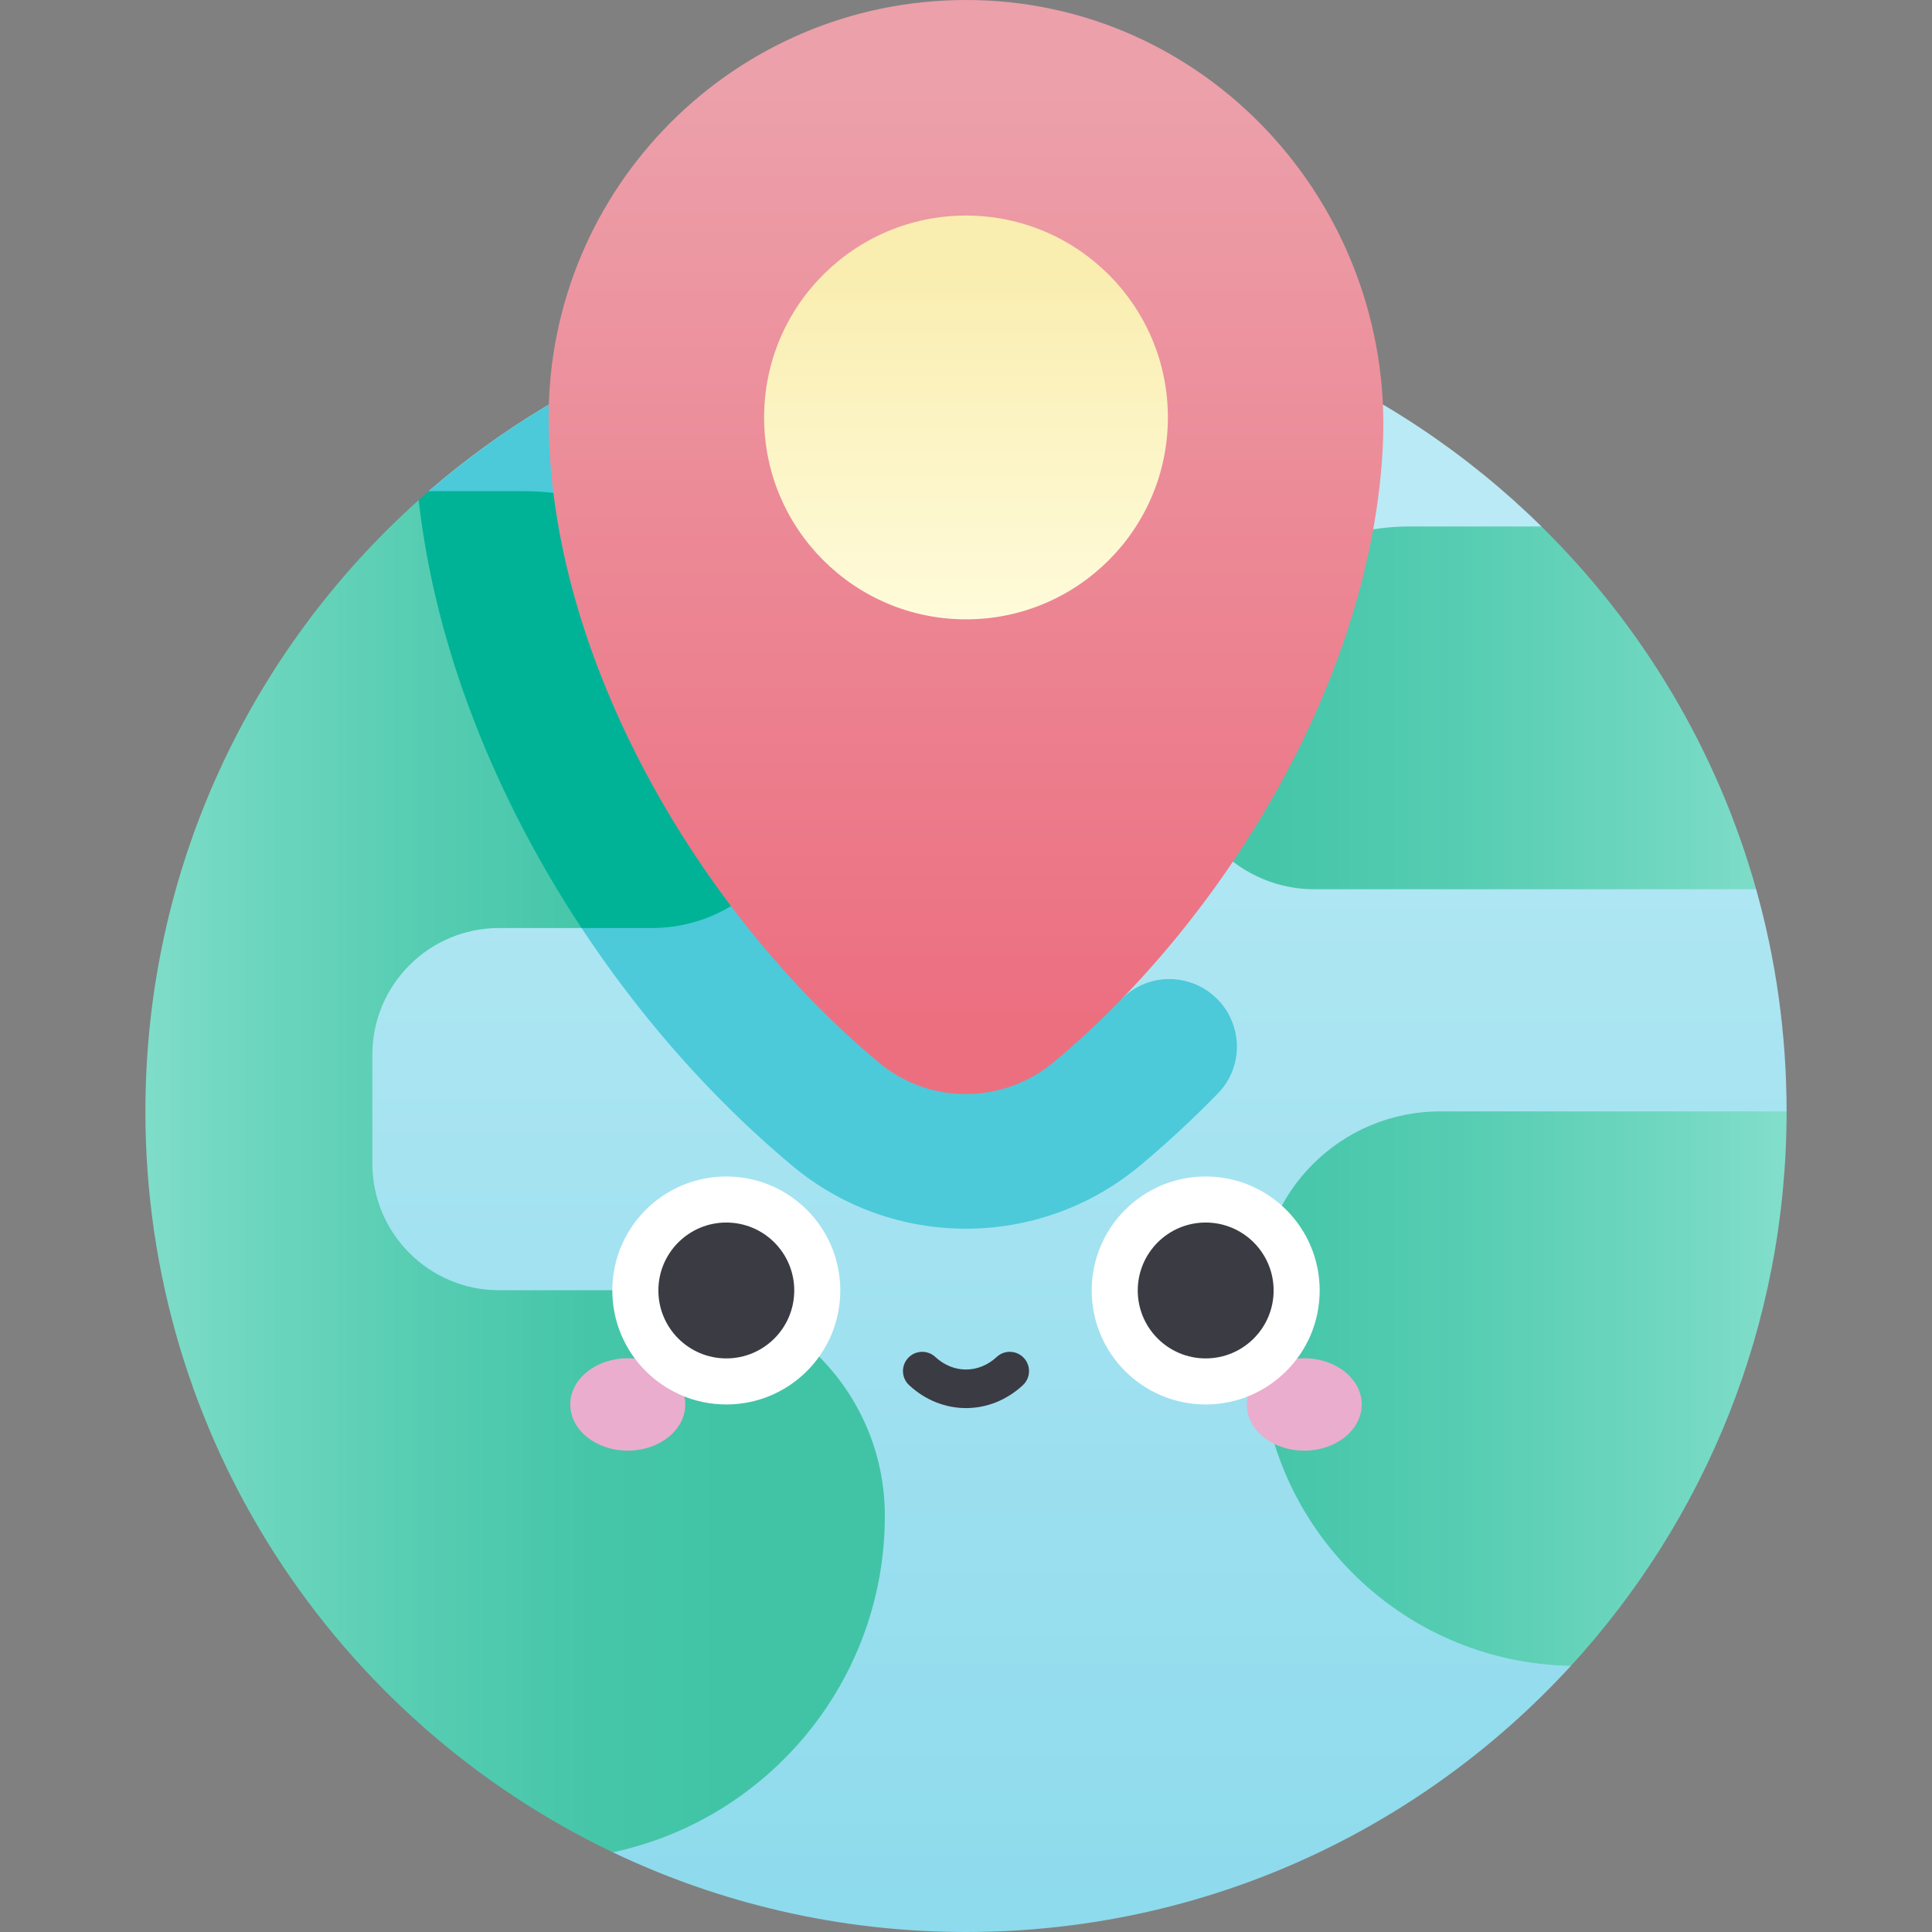 <svg id="Capa_1" enable-background="new 0 0 502 502" height="512" viewBox="0 0 502 502" width="512" xmlns="http://www.w3.org/2000/svg" xmlns:xlink="http://www.w3.org/1999/xlink"><rect x="0" y="0" width="502" height="502" fill="#808080" stroke="none"/><linearGradient id="SVGID_1_" gradientUnits="userSpaceOnUse" x1="267.794" x2="267.794" y1="706.821" y2="134.191"><stop offset="0" stop-color="#74d2e8"/><stop offset="1" stop-color="#baeaf5"/></linearGradient><linearGradient id="lg1"><stop offset="0" stop-color="#41c4a6"/><stop offset=".216" stop-color="#46c6a9"/><stop offset=".488" stop-color="#56cdb2"/><stop offset=".79" stop-color="#70d7c0"/><stop offset="1" stop-color="#86e0cd"/></linearGradient><linearGradient id="SVGID_2_" gradientUnits="userSpaceOnUse" x1="188.064" x2="27.279" xlink:href="#lg1" y1="305.615" y2="305.615"/><linearGradient id="SVGID_3_" gradientUnits="userSpaceOnUse" x1="292.666" x2="470.685" xlink:href="#lg1" y1="183.926" y2="183.926"/><linearGradient id="SVGID_4_" gradientUnits="userSpaceOnUse" x1="292.666" x2="470.685" xlink:href="#lg1" y1="360.809" y2="360.809"/><linearGradient id="SVGID_5_" gradientUnits="userSpaceOnUse" x1="251" x2="251" y1="265.147" y2="23.546"><stop offset="0" stop-color="#ec6f80"/><stop offset="1" stop-color="#eca0aa"/></linearGradient><linearGradient id="SVGID_6_" gradientUnits="userSpaceOnUse" x1="251" x2="251" y1="68.634" y2="166.48"><stop offset="0" stop-color="#f9edaf"/><stop offset="1" stop-color="#fffcdd"/></linearGradient><g><path d="m464.219 288.781c0-20.004-2.762-39.362-7.913-57.721-25.517-21.47-53.367-55.785-55.787-94.267-38.483-37.862-91.268-61.231-149.519-61.231-53.388 0-102.193 19.623-139.597 52.048-70.406 107.246-43.895 279.795 47.831 353.678 27.795 13.274 58.911 20.712 91.766 20.712 62.218 0 118.206-26.656 157.184-69.163 3.348-44.211 23.103-92.452 56.035-144.056z" fill="url(#SVGID_1_)"/><path d="m315.037 258.444c-6.998-5.802-17.321-5.332-23.653 1.19l-148.777-154.483c-11.089 6.562-21.527 14.104-31.208 22.498-.022 1.166-1.063 2.515-2.614 2.292 7.401 65.709 47.457 131.607 97.216 173.076 25.99 21.66 64.04 21.727 90.298-.216 7.014-5.862 13.747-12.12 20.168-18.709 7.114-7.299 6.417-19.143-1.43-25.648z" fill="#4ccad9"/><path d="m171.318 335.245h-41.639c-18.186 0-32.929-14.743-32.929-32.929v-28.254c0-18.186 14.743-32.929 32.929-32.929h21.428c0-32.18-21.161-79.262-42.322-111.192-43.574 39.04-71.004 95.732-71.004 158.841 0 84.902 49.627 158.207 121.453 192.508 40.386-8.62 70.68-44.489 70.68-87.447 0-32.364-26.235-58.598-58.596-58.598z" fill="url(#SVGID_2_)"/><path d="m306.784 196.314c0 19.189 15.556 34.745 34.745 34.745h114.777c-10.172-36.253-29.69-68.591-55.787-94.267h-34.214c-32.873.001-59.521 26.649-59.521 59.522z" fill="url(#SVGID_3_)"/><path d="m464.219 288.781h-90.016c-25.832 0-46.773 20.941-46.773 46.773v15.129c0 44.911 36.027 81.385 80.755 82.154 34.793-37.944 56.034-88.517 56.034-144.056z" fill="url(#SVGID_4_)"/><path d="m151.107 241.132h18.295c22.026 0 39.881-17.855 39.881-39.881 0-40.671-32.97-73.641-73.641-73.641h-24.239c-.883.766-1.748 1.551-2.618 2.33 4.356 38.673 20.022 77.408 42.322 111.192z" fill="#00b396"/><path d="m273.855 275.944c44.767-37.411 82.785-100.238 85.481-160.672 2.777-62.284-46.151-115.374-108.497-115.272-59.822.098-108.286 48.623-108.286 108.468 0 62.578 39.308 128.87 85.856 167.662 13.165 10.972 32.294 10.804 45.446-.186z" fill="url(#SVGID_5_)"/><circle cx="251" cy="108.468" fill="url(#SVGID_6_)" r="52.459"/><g><ellipse cx="163.114" cy="364.927" fill="#eaadcd" rx="14.936" ry="12.003"/><ellipse cx="338.885" cy="364.927" fill="#eaadcd" rx="14.936" ry="12.003"/><circle cx="188.721" cy="335.309" fill="#fff" r="29.618"/><circle cx="313.279" cy="335.309" fill="#fff" r="29.618"/><g fill="#3b3b44"><g><circle cx="188.721" cy="335.309" r="17.652"/><circle cx="313.279" cy="335.309" r="17.652"/></g><path d="m251 365.869c-5.248 0-10.495-1.984-14.776-5.953-2.025-1.878-2.144-5.041-.267-7.066s5.041-2.143 7.066-.268c4.696 4.355 11.258 4.355 15.954 0 2.025-1.877 5.188-1.758 7.066.268 1.877 2.025 1.758 5.189-.267 7.066-4.281 3.969-9.528 5.953-14.776 5.953z"/></g></g></g></svg>